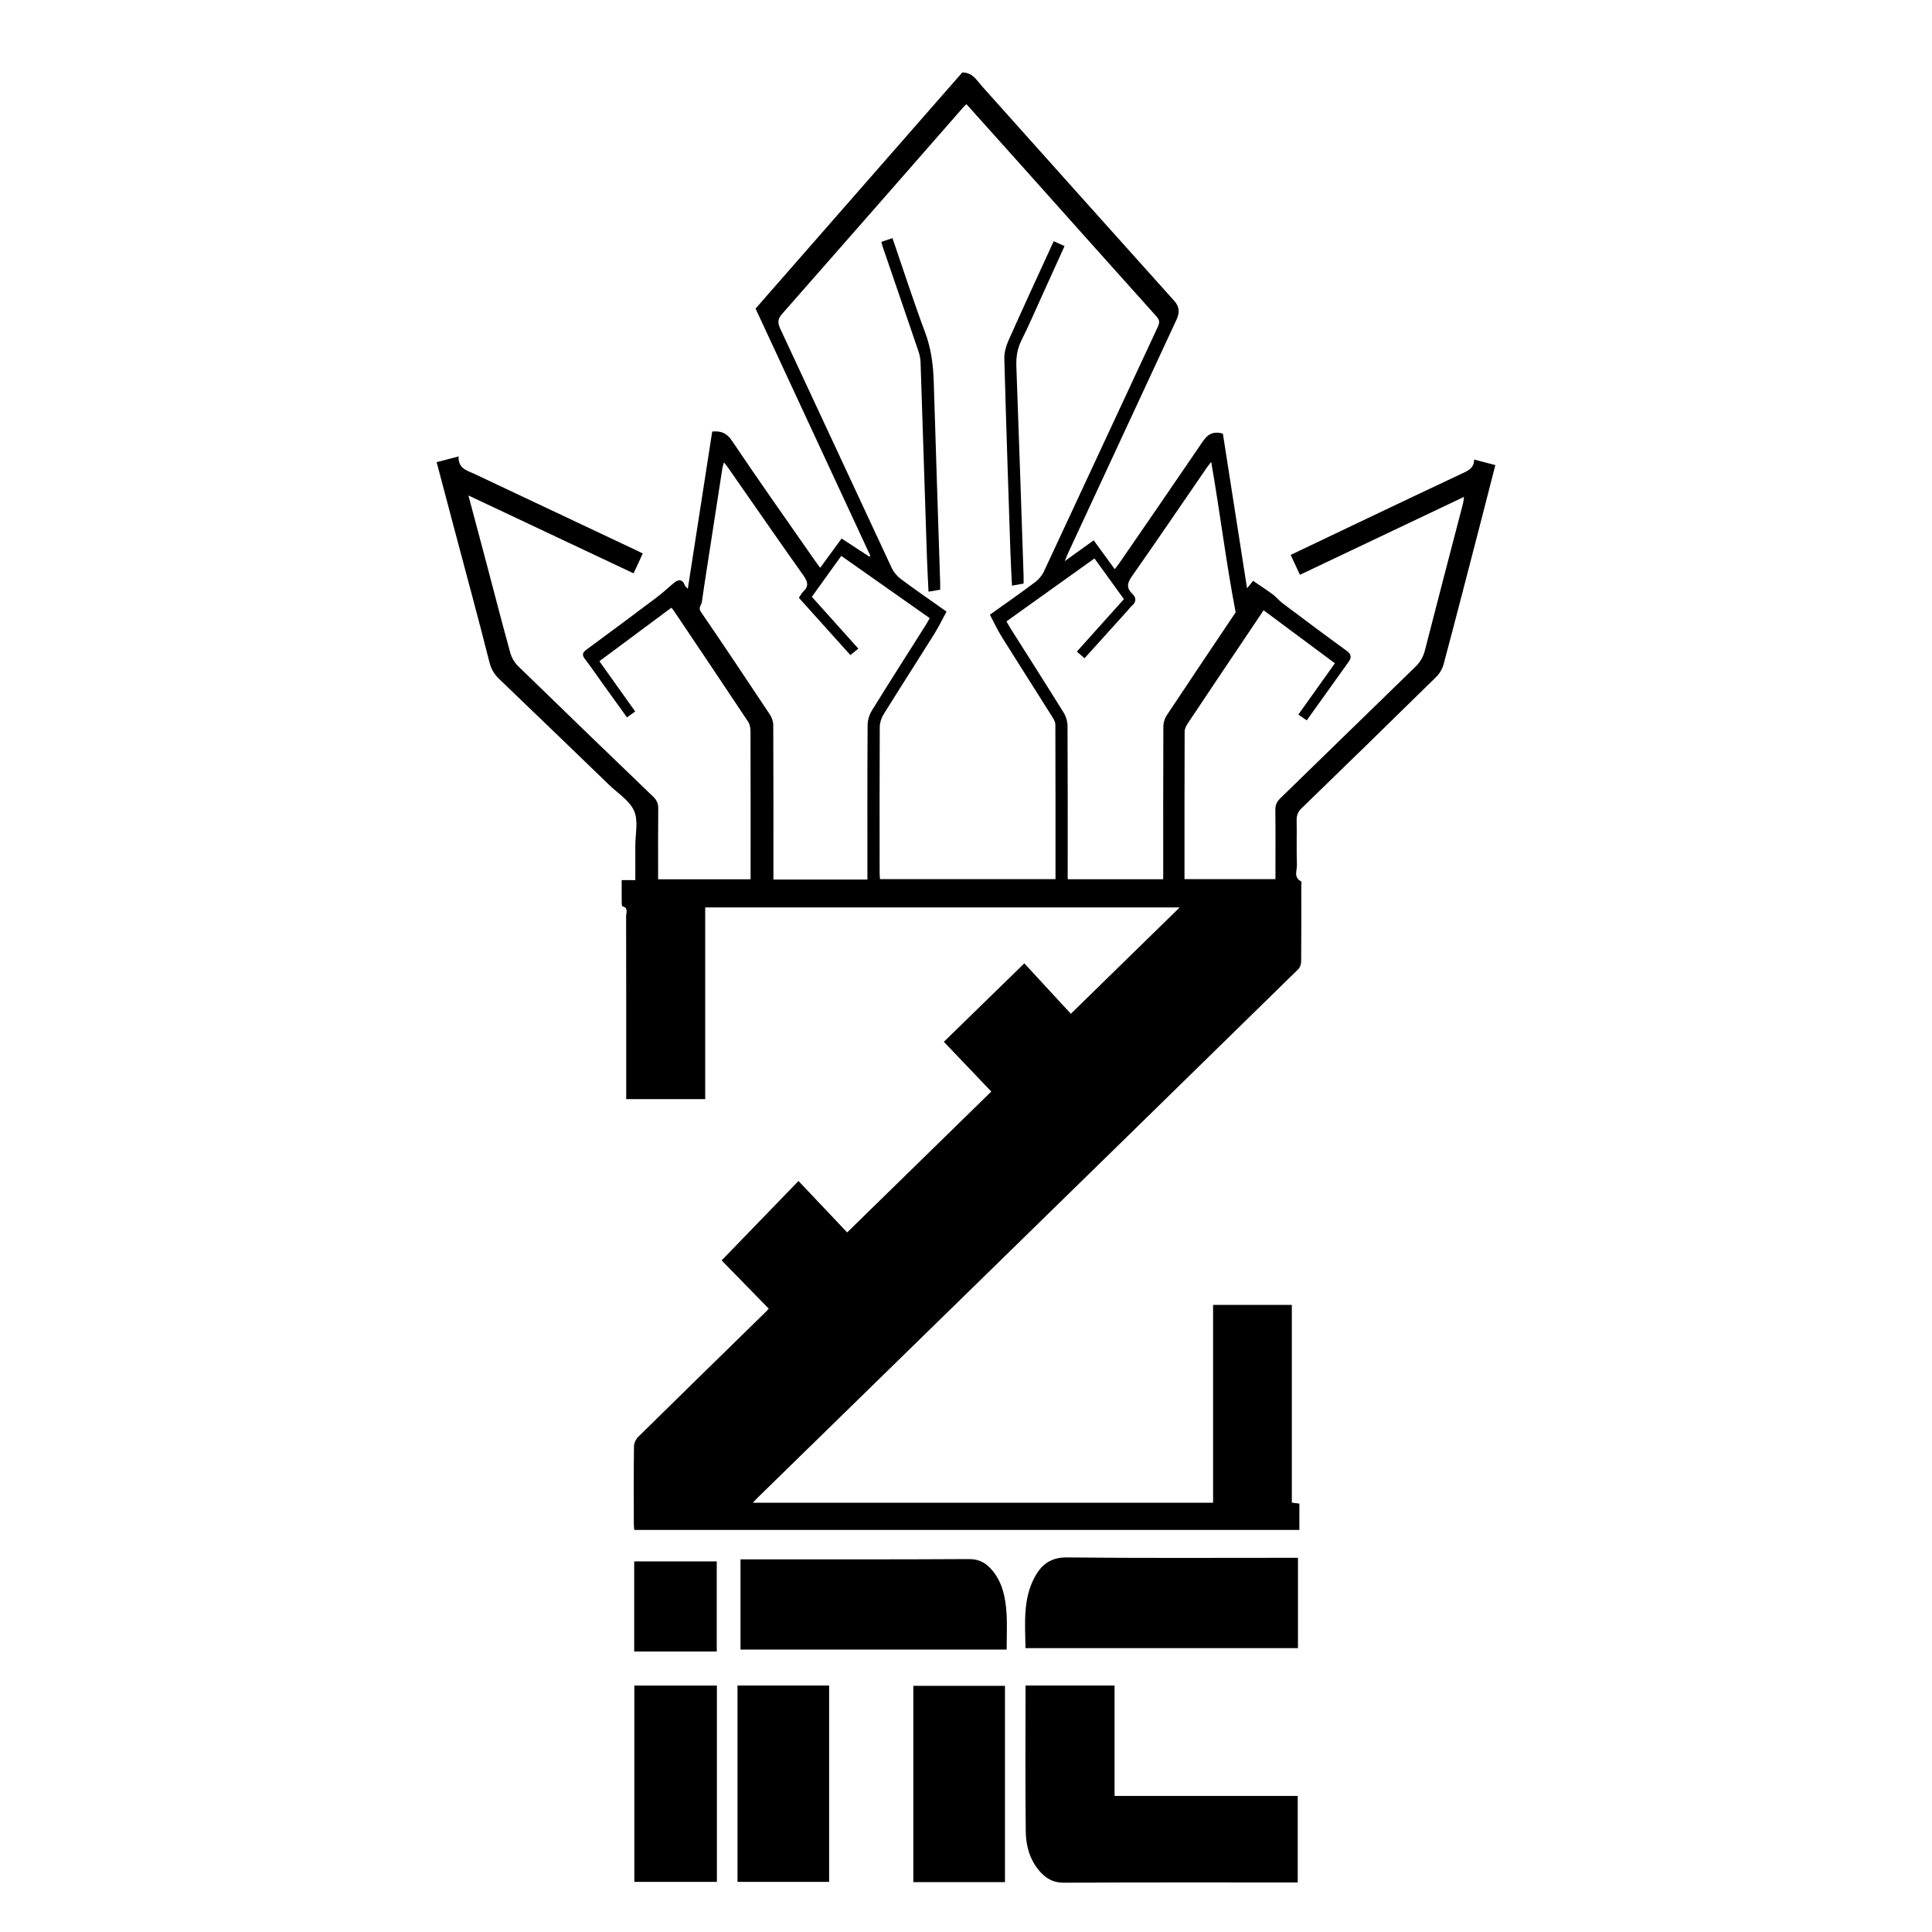 <?xml version="1.0" encoding="utf-8"?>
<!-- Generator: Adobe Illustrator 16.0.0, SVG Export Plug-In . SVG Version: 6.00 Build 0)  -->
<!DOCTYPE svg PUBLIC "-//W3C//DTD SVG 1.1//EN" "http://www.w3.org/Graphics/SVG/1.1/DTD/svg11.dtd">
<svg version="1.1" id="Layer_1" xmlns="http://www.w3.org/2000/svg" xmlns:xlink="http://www.w3.org/1999/xlink" x="0px" y="0px"
	 width="595.28px" height="595.234px" viewBox="0 0 595.28 595.234" enable-background="new 0 0 595.28 595.234"
	 xml:space="preserve">
<g>
	<path fill-rule="evenodd" clip-rule="evenodd" d="M217.285,279.595c0,19.783,0,39.326,0,59.06c-8.063,0-16.034,0-24.338,0
		c0-0.835,0-1.733,0-2.631c0-17.917,0.014-35.834-0.033-53.748c-0.002-1.045,0.786-2.565-1.136-3.02
		c-0.171-0.042-0.217-0.847-0.222-1.298c-0.022-2.179-0.009-4.353-0.009-6.785c1.353,0,2.627,0,4.205,0
		c0-3.643,0.011-7.042-0.002-10.441c-0.013-3.657,0.977-7.757-0.357-10.852c-1.374-3.185-4.995-5.413-7.679-8.008
		c-11.26-10.881-22.519-21.758-33.83-32.583c-1.584-1.517-2.541-3.1-3.098-5.309c-3.346-13.242-6.932-26.421-10.435-39.622
		c-1.926-7.253-3.844-14.507-5.818-21.953c2.245-0.588,4.309-1.126,6.781-1.772c-0.249,3.791,2.72,4.368,5.116,5.5
		c16.57,7.834,33.149,15.651,49.723,23.474c0.555,0.262,1.103,0.539,1.899,0.931c-0.925,2.001-1.819,3.932-2.831,6.12
		c-16.898-7.97-33.692-15.889-50.89-24c1.939,7.29,3.776,14.16,5.596,21.034c2.42,9.151,4.775,18.323,7.299,27.446
		c0.409,1.479,1.297,3.016,2.392,4.084c13.836,13.48,27.74,26.892,41.667,40.275c1.098,1.056,1.544,2.107,1.528,3.628
		c-0.075,7.226-0.035,14.451-0.035,21.804c9.517,0,18.831,0,28.494,0c0-0.797,0-1.616,0-2.437c0-14.331,0.016-28.664-0.027-42.995
		c-0.004-1.031-0.155-2.241-0.697-3.061c-7.61-11.472-15.3-22.892-22.973-34.322c-0.166-0.246-0.375-0.462-0.706-0.87
		c-7.353,5.464-14.639,10.875-22.188,16.484c3.686,5.175,7.311,10.264,11.034,15.491c-0.874,0.627-1.613,1.159-2.532,1.818
		c-2.484-3.45-4.921-6.827-7.353-10.211c-1.859-2.588-3.636-5.239-5.589-7.755c-1.05-1.353-0.726-2.039,0.544-2.97
		c7.153-5.245,14.264-10.55,21.353-15.885c1.824-1.374,3.528-2.914,5.258-4.407c1.509-1.298,2.796-1.615,3.675,0.644
		c0.098,0.251,0.373,0.434,0.852,0.968c2.547-16.401,5.037-32.453,7.522-48.465c2.778-0.224,4.482,0.455,6.11,2.885
		c8.369,12.464,17.056,24.713,25.636,37.035c0.437,0.628,0.907,1.235,1.522,2.068c2.188-2.992,4.287-5.855,6.602-9.015
		c2.866,1.871,5.682,3.71,8.5,5.55c0.125-0.061,0.251-0.121,0.378-0.182c-11.795-25.405-23.593-50.809-35.39-76.216
		c21.26-24.285,42.534-48.591,63.684-72.75c3.191-0.008,4.449,2.41,6.101,4.257c19.738,22.047,39.447,44.12,59.23,66.128
		c1.758,1.956,1.603,3.803,0.644,5.868c-11.085,23.88-22.184,47.753-33.272,71.631c-0.313,0.675-0.572,1.374-1.114,2.679
		c3.267-2.352,6.005-4.321,8.91-6.413c2.142,2.937,4.232,5.806,6.484,8.895c0.588-0.775,1.103-1.402,1.559-2.069
		c8.198-11.922,16.423-23.826,24.554-35.795c1.671-2.463,3.031-5.087,7.207-3.905c2.42,15.497,4.907,31.409,7.446,47.654
		c0.619-0.754,1.073-1.312,1.874-2.288c2,1.369,4.104,2.732,6.115,4.218c1.038,0.766,1.846,1.842,2.878,2.617
		c6.596,4.95,13.199,9.894,19.869,14.747c1.512,1.101,1.465,2.104,0.513,3.431c-4.26,5.942-8.51,11.891-12.852,17.964
		c-0.87-0.594-1.664-1.136-2.595-1.773c3.813-5.349,7.497-10.517,11.272-15.811c-7.349-5.46-14.568-10.827-21.975-16.333
		c-2.189,3.263-4.258,6.347-6.327,9.43c-5.68,8.462-11.367,16.916-17.015,25.399c-0.489,0.738-0.983,1.667-0.985,2.508
		c-0.061,15.107-0.045,30.213-0.045,45.502c9.282,0,18.472,0,28.026,0c0-0.725,0-1.542,0-2.358c0-6.311,0.048-12.621-0.035-18.926
		c-0.021-1.54,0.468-2.593,1.555-3.648c13.858-13.458,27.664-26.971,41.528-40.42c1.507-1.461,2.464-3.026,2.989-5.086
		c3.856-15.112,7.826-30.196,11.752-45.292c0.132-0.511,0.166-1.049,0.319-2.051c-17.031,8.09-33.72,16.018-50.566,24.02
		c-0.975-2.095-1.875-4.034-2.852-6.131c7.235-3.452,14.298-6.83,21.369-10.191c10.593-5.034,21.18-10.074,31.794-15.067
		c1.744-0.821,3.363-1.627,3.354-4.127c2.264,0.591,4.316,1.126,6.551,1.71c-1.773,6.898-3.494,13.646-5.243,20.387
		c-3.544,13.672-7.067,27.35-10.707,40.996c-0.374,1.404-1.233,2.858-2.27,3.878c-13.775,13.542-27.612,27.022-41.478,40.473
		c-1.099,1.065-1.562,2.125-1.532,3.65c0.09,4.595-0.076,9.194,0.088,13.786c0.06,1.697-1.116,3.842,1.258,5.08
		c0.241,0.125,0.085,1.032,0.085,1.576c0.004,7.712,0.031,15.425-0.038,23.133c-0.007,0.808-0.353,1.833-0.909,2.379
		c-33.891,33.193-67.817,66.348-101.745,99.5c-21.671,21.177-43.351,42.347-65.023,63.521c-0.368,0.361-0.708,0.754-1.276,1.362
		c47.409,0,94.482,0,141.817,0c0-20.29,0-40.568,0-60.972c8.173,0,16.088,0,24.263,0c0,20.24,0,40.516,0,60.931
		c0.893,0.115,1.55,0.2,2.324,0.3c0,2.661,0,5.285,0,8.108c-68.213,0-136.473,0-204.945,0c-0.04-0.577-0.124-1.245-0.126-1.913
		c-0.009-7.945-0.051-15.891,0.051-23.837c0.013-0.981,0.569-2.199,1.278-2.897c13.153-12.955,26.363-25.849,39.559-38.76
		c0.269-0.264,0.49-0.574,0.668-0.783c-4.953-5.072-9.834-10.072-14.498-14.85c7.828-8.088,15.621-16.137,23.681-24.468
		c5.088,5.379,9.978,10.544,14.995,15.845c15.252-14.906,29.887-29.208,44.411-43.399c-4.863-5.101-9.67-10.144-14.617-15.332
		c8.032-7.832,16.161-15.755,24.79-24.168c4.777,5.172,9.475,10.259,14.342,15.529c11.374-11.117,22.302-21.793,33.529-32.763
		C314.512,279.595,266.027,279.595,217.285,279.595z M297.804,32.123c-0.404,0.345-0.599,0.474-0.748,0.644
		c-18.673,21.321-37.321,42.665-56.057,63.932c-1.425,1.617-1.438,2.769-0.568,4.628c11.484,24.551,22.862,49.153,34.34,73.706
		c0.619,1.325,1.72,2.579,2.9,3.456c4.546,3.376,9.217,6.586,13.972,9.951c-1.347,2.467-2.487,4.831-3.872,7.044
		c-5.154,8.24-10.424,16.409-15.554,24.667c-0.688,1.108-1.14,2.566-1.149,3.865c-0.08,14.879-0.052,29.756-0.044,44.633
		c0,0.752,0.066,1.504,0.102,2.225c18.126,0,36.062,0,54.089,0c0-15.99,0.018-31.799-0.043-47.607
		c-0.004-0.841-0.549-1.749-1.026-2.51c-5.134-8.162-10.339-16.279-15.444-24.46c-1.356-2.176-2.438-4.524-3.696-6.892
		c4.806-3.438,9.398-6.637,13.876-9.988c1.117-0.837,2.154-2.037,2.744-3.295c11.735-25.12,23.387-50.279,35.108-75.405
		c0.612-1.311,0.602-2.095-0.408-3.22c-14.003-15.58-27.944-31.214-41.904-46.833C308.923,44.515,303.411,38.377,297.804,32.123z
		 M380.723,188.671c-3.024-15.76-4.841-30.973-7.533-46.366c-0.635,0.842-1.111,1.429-1.538,2.049
		c-7.621,11.087-15.178,22.22-22.903,33.232c-1.444,2.058-1.751,3.544,0.133,5.358c1.218,1.174,1.32,2.499-0.14,3.712
		c-0.533,0.442-0.926,1.049-1.394,1.569c-4.362,4.83-8.729,9.656-13.188,14.589c-0.873-0.755-1.567-1.356-2.365-2.048
		c4.885-5.446,9.693-10.802,14.503-16.162c-3.086-4.272-6.042-8.359-9.067-12.545c-9.095,6.503-18.059,12.913-27.123,19.394
		c0.459,0.801,0.814,1.478,1.223,2.122c5.484,8.673,11.019,17.318,16.426,26.04c0.724,1.167,1.16,2.718,1.167,4.095
		c0.082,14.874,0.051,29.746,0.051,44.621c0,0.834,0,1.668,0,2.57c9.916,0,19.595,0,29.43,0c0-0.993,0-1.838,0-2.682
		c0-14.797-0.021-29.592,0.045-44.388c0.004-1.142,0.391-2.445,1.019-3.396C366.683,209.554,373.979,198.723,380.723,188.671z
		 M267.261,270.999c0-1.06,0-1.899,0-2.742c0-14.955-0.036-29.91,0.062-44.864c0.009-1.513,0.542-3.208,1.34-4.503
		c5.48-8.863,11.097-17.641,16.664-26.449c0.395-0.627,0.737-1.287,1.134-1.982c-9.166-6.451-18.166-12.786-27.251-19.182
		c-3.122,4.344-6.064,8.436-9.064,12.61c4.817,5.369,9.527,10.615,14.324,15.961c-0.894,0.728-1.651,1.343-2.449,1.994
		c-5.409-6.012-10.648-11.838-15.873-17.646c0.545-0.79,0.856-1.456,1.353-1.92c1.802-1.676,1.367-3.096,0.045-4.962
		c-7.786-10.978-15.435-22.052-23.131-33.091c-0.384-0.547-0.819-1.061-1.36-1.759c-0.211,0.78-0.399,1.281-0.479,1.799
		c-1.622,10.44-3.235,20.883-4.841,31.326c-0.51,3.301-1.025,6.602-1.482,9.912c-0.138,0.987-1.219,1.667-0.289,3.029
		c7.157,10.462,14.2,21.004,21.207,31.57c0.625,0.943,1.078,2.208,1.083,3.327c0.07,15.033,0.049,30.066,0.049,45.098
		c0,0.817,0,1.633,0,2.476C248.085,270.999,257.5,270.999,267.261,270.999z"/>
	<path fill-rule="evenodd" clip-rule="evenodd" d="M315.983,519.339c9.218,0,18.22,0,27.432,0c0,11.348,0,22.597,0,34.021
		c18.916,0,37.618,0,56.438,0c0,8.917,0,17.656,0,26.647c-1.076,0-1.987,0-2.899,0c-23.04,0.004-46.08-0.062-69.117,0.085
		c-3.462,0.021-5.744-1.417-7.75-3.833c-2.869-3.454-3.984-7.657-4.035-11.937C315.873,549.396,315.983,534.464,315.983,519.339z"/>
	<path fill-rule="evenodd" clip-rule="evenodd" d="M399.923,479.989c0,9.496,0,18.591,0,27.827c-27.889,0-55.779,0-83.949,0
		c-0.121-7.642-0.854-15.146,2.905-22.012c2.068-3.776,4.954-5.991,9.871-5.936c22.723,0.253,45.449,0.118,68.174,0.12
		C397.839,479.989,398.754,479.989,399.923,479.989z"/>
	<path fill-rule="evenodd" clip-rule="evenodd" d="M310.165,508.261c-27.427,0-54.651,0-82.004,0c0-9.135,0-18.345,0-27.803
		c1.069,0,1.981,0,2.894,0c22.502-0.006,45.006,0.057,67.508-0.083c3.294-0.02,5.431,1.34,7.32,3.663
		c3.04,3.743,3.922,8.249,4.233,12.852C310.363,500.52,310.165,504.178,310.165,508.261z"/>
	<path fill-rule="evenodd" clip-rule="evenodd" d="M227.234,519.343c9.479,0,18.792,0,28.234,0c0,20.167,0,40.231,0,60.484
		c-9.321,0-18.693,0-28.234,0C227.234,559.774,227.234,539.656,227.234,519.343z"/>
	<path fill-rule="evenodd" clip-rule="evenodd" d="M309.648,579.909c-9.488,0-18.802,0-28.241,0c0-20.167,0-40.233,0-60.483
		c9.333,0,18.702,0,28.241,0C309.648,539.488,309.648,559.608,309.648,579.909z"/>
	<path fill-rule="evenodd" clip-rule="evenodd" d="M195.448,519.351c8.558,0,16.938,0,25.44,0c0,20.171,0,40.235,0,60.484
		c-8.405,0-16.843,0-25.44,0C195.448,559.763,195.448,539.645,195.448,519.351z"/>
	<path fill-rule="evenodd" clip-rule="evenodd" d="M220.843,508.869c-8.551,0-16.931,0-25.436,0c0-9.264,0-18.422,0-27.769
		c8.396,0,16.832,0,25.436,0C220.843,490.256,220.843,499.468,220.843,508.869z"/>
	<path fill-rule="evenodd" clip-rule="evenodd" d="M289.688,181.704c-1.243,0.207-2.359,0.393-3.597,0.6
		c-0.171-3.686-0.376-7.17-0.491-10.657c-0.656-19.987-1.283-39.974-1.958-59.959c-0.037-1.133-0.266-2.3-0.629-3.375
		c-3.661-10.792-7.371-21.568-11.063-32.35c-0.146-0.429-0.235-0.877-0.381-1.443c1.145-0.382,2.223-0.742,3.421-1.143
		c3.371,9.82,6.509,19.56,10.083,29.138c1.851,4.964,2.469,9.987,2.629,15.183c0.632,20.688,1.32,41.375,1.984,62.061
		C289.706,180.37,289.688,180.983,289.688,181.704z"/>
	<path fill-rule="evenodd" clip-rule="evenodd" d="M324.667,74.319c1.178,0.531,2.149,0.97,3.337,1.506
		c-2.365,5.215-4.686,10.345-7.018,15.468c-2.059,4.523-4.012,9.099-6.241,13.536c-1.31,2.603-1.693,5.191-1.587,8.065
		c0.803,21.549,1.5,43.104,2.228,64.656c0.022,0.693,0.003,1.389,0.003,2.254c-1.176,0.21-2.286,0.407-3.584,0.639
		c-0.176-3.707-0.385-7.257-0.501-10.809c-0.649-19.687-1.316-39.372-1.853-59.06c-0.051-1.824,0.457-3.801,1.204-5.485
		c4.29-9.647,8.728-19.228,13.116-28.831C324.026,75.699,324.288,75.141,324.667,74.319z"/>
</g>
</svg>

